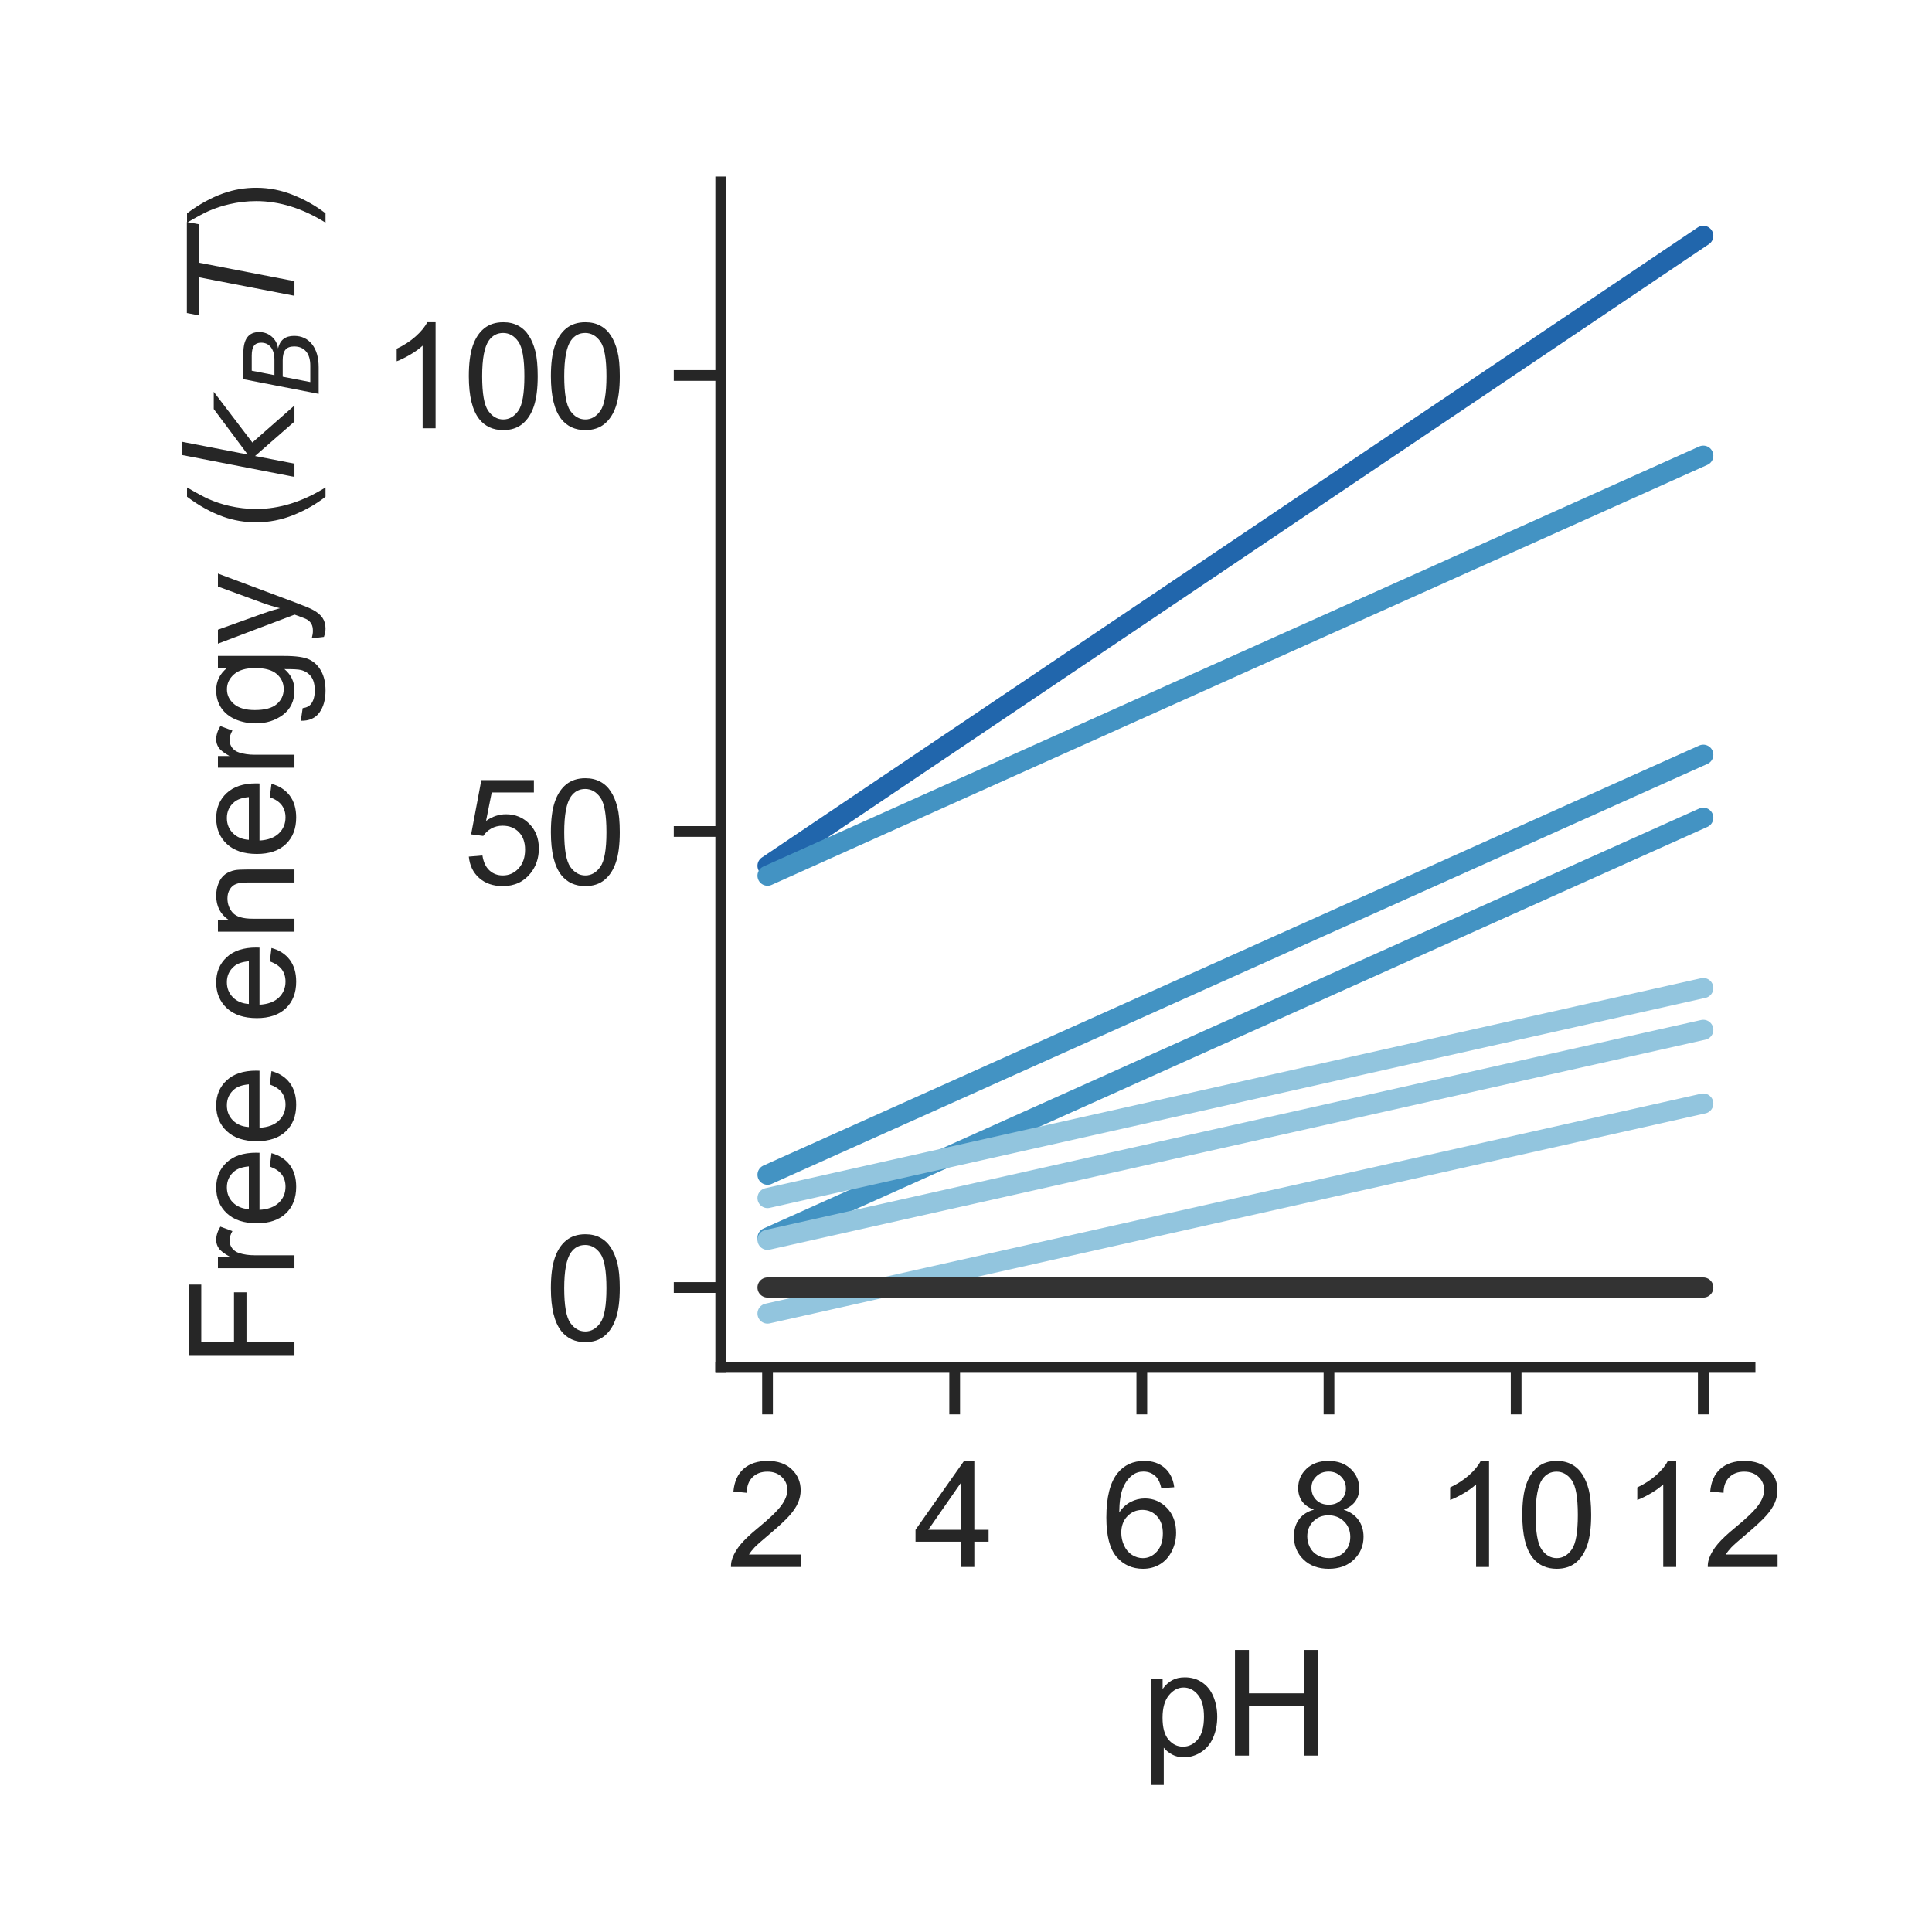 <?xml version="1.0" encoding="utf-8" standalone="no"?>
<!DOCTYPE svg PUBLIC "-//W3C//DTD SVG 1.1//EN"
  "http://www.w3.org/Graphics/SVG/1.1/DTD/svg11.dtd">
<!-- Created with matplotlib (http://matplotlib.org/) -->
<svg height="144pt" version="1.1" viewBox="0 0 144 144" width="144pt" xmlns="http://www.w3.org/2000/svg" xmlns:xlink="http://www.w3.org/1999/xlink">
 <defs>
  <style type="text/css">
*{stroke-linecap:butt;stroke-linejoin:round;}
  </style>
 </defs>
 <g id="figure_1">
  <g id="patch_1">
   <path d="M 0 144 
L 144 144 
L 144 0 
L 0 0 
z
" style="fill:#ffffff;"/>
  </g>
  <g id="axes_1">
   <g id="patch_2">
    <path d="M 53.72 101.92 
L 130.44 101.92 
L 130.44 13.56 
L 53.72 13.56 
z
" style="fill:#ffffff;"/>
   </g>
   <g id="matplotlib.axis_1">
    <g id="xtick_1">
     <g id="line2d_1">
      <defs>
       <path d="M 0 0 
L 0 3.5 
" id="mb6bd79f1a8" style="stroke:#262626;stroke-width:0.8;"/>
      </defs>
      <g>
       <use style="fill:#262626;stroke:#262626;stroke-width:0.8;" x="57.207" xlink:href="#mb6bd79f1a8" y="101.92"/>
      </g>
     </g>
     <g id="text_1">
      <!-- 2 -->
      <defs>
       <path d="M 50.344 8.453 
L 50.344 0 
L 3.031 0 
Q 2.938 3.172 4.047 6.109 
Q 5.859 10.938 9.828 15.625 
Q 13.812 20.312 21.344 26.469 
Q 33.016 36.031 37.109 41.625 
Q 41.219 47.219 41.219 52.203 
Q 41.219 57.422 37.469 61 
Q 33.734 64.594 27.734 64.594 
Q 21.391 64.594 17.578 60.781 
Q 13.766 56.984 13.719 50.25 
L 4.688 51.172 
Q 5.609 61.281 11.656 66.578 
Q 17.719 71.875 27.938 71.875 
Q 38.234 71.875 44.234 66.156 
Q 50.25 60.453 50.25 52 
Q 50.25 47.703 48.484 43.547 
Q 46.734 39.406 42.656 34.812 
Q 38.578 30.219 29.109 22.219 
Q 21.188 15.578 18.938 13.203 
Q 16.703 10.844 15.234 8.453 
z
" id="ArialMT-32"/>
      </defs>
      <g style="fill:#262626;" transform="translate(54.149 116.794)scale(0.11 -0.11)">
       <use xlink:href="#ArialMT-32"/>
      </g>
     </g>
    </g>
    <g id="xtick_2">
     <g id="line2d_2">
      <g>
       <use style="fill:#262626;stroke:#262626;stroke-width:0.8;" x="71.156" xlink:href="#mb6bd79f1a8" y="101.92"/>
      </g>
     </g>
     <g id="text_2">
      <!-- 4 -->
      <defs>
       <path d="M 32.328 0 
L 32.328 17.141 
L 1.266 17.141 
L 1.266 25.203 
L 33.938 71.578 
L 41.109 71.578 
L 41.109 25.203 
L 50.781 25.203 
L 50.781 17.141 
L 41.109 17.141 
L 41.109 0 
z
M 32.328 25.203 
L 32.328 57.469 
L 9.906 25.203 
z
" id="ArialMT-34"/>
      </defs>
      <g style="fill:#262626;" transform="translate(68.098 116.794)scale(0.11 -0.11)">
       <use xlink:href="#ArialMT-34"/>
      </g>
     </g>
    </g>
    <g id="xtick_3">
     <g id="line2d_3">
      <g>
       <use style="fill:#262626;stroke:#262626;stroke-width:0.8;" x="85.105" xlink:href="#mb6bd79f1a8" y="101.92"/>
      </g>
     </g>
     <g id="text_3">
      <!-- 6 -->
      <defs>
       <path d="M 49.75 54.047 
L 41.016 53.375 
Q 39.844 58.547 37.703 60.891 
Q 34.125 64.656 28.906 64.656 
Q 24.703 64.656 21.531 62.312 
Q 17.391 59.281 14.984 53.469 
Q 12.594 47.656 12.5 36.922 
Q 15.672 41.75 20.266 44.094 
Q 24.859 46.438 29.891 46.438 
Q 38.672 46.438 44.844 39.969 
Q 51.031 33.5 51.031 23.25 
Q 51.031 16.5 48.125 10.719 
Q 45.219 4.938 40.141 1.859 
Q 35.062 -1.219 28.609 -1.219 
Q 17.625 -1.219 10.688 6.859 
Q 3.766 14.938 3.766 33.5 
Q 3.766 54.25 11.422 63.672 
Q 18.109 71.875 29.438 71.875 
Q 37.891 71.875 43.281 67.141 
Q 48.688 62.406 49.75 54.047 
z
M 13.875 23.188 
Q 13.875 18.656 15.797 14.5 
Q 17.719 10.359 21.188 8.172 
Q 24.656 6 28.469 6 
Q 34.031 6 38.031 10.484 
Q 42.047 14.984 42.047 22.703 
Q 42.047 30.125 38.078 34.391 
Q 34.125 38.672 28.125 38.672 
Q 22.172 38.672 18.016 34.391 
Q 13.875 30.125 13.875 23.188 
z
" id="ArialMT-36"/>
      </defs>
      <g style="fill:#262626;" transform="translate(82.047 116.794)scale(0.11 -0.11)">
       <use xlink:href="#ArialMT-36"/>
      </g>
     </g>
    </g>
    <g id="xtick_4">
     <g id="line2d_4">
      <g>
       <use style="fill:#262626;stroke:#262626;stroke-width:0.8;" x="99.055" xlink:href="#mb6bd79f1a8" y="101.92"/>
      </g>
     </g>
     <g id="text_4">
      <!-- 8 -->
      <defs>
       <path d="M 17.672 38.812 
Q 12.203 40.828 9.562 44.531 
Q 6.938 48.25 6.938 53.422 
Q 6.938 61.234 12.547 66.547 
Q 18.172 71.875 27.484 71.875 
Q 36.859 71.875 42.578 66.422 
Q 48.297 60.984 48.297 53.172 
Q 48.297 48.188 45.672 44.5 
Q 43.062 40.828 37.75 38.812 
Q 44.344 36.672 47.781 31.875 
Q 51.219 27.094 51.219 20.453 
Q 51.219 11.281 44.719 5.031 
Q 38.234 -1.219 27.641 -1.219 
Q 17.047 -1.219 10.547 5.047 
Q 4.047 11.328 4.047 20.703 
Q 4.047 27.688 7.594 32.391 
Q 11.141 37.109 17.672 38.812 
z
M 15.922 53.719 
Q 15.922 48.641 19.188 45.406 
Q 22.469 42.188 27.688 42.188 
Q 32.766 42.188 36.016 45.375 
Q 39.266 48.578 39.266 53.219 
Q 39.266 58.062 35.906 61.359 
Q 32.562 64.656 27.594 64.656 
Q 22.562 64.656 19.234 61.422 
Q 15.922 58.203 15.922 53.719 
z
M 13.094 20.656 
Q 13.094 16.891 14.875 13.375 
Q 16.656 9.859 20.172 7.922 
Q 23.688 6 27.734 6 
Q 34.031 6 38.125 10.047 
Q 42.234 14.109 42.234 20.359 
Q 42.234 26.703 38.016 30.859 
Q 33.797 35.016 27.438 35.016 
Q 21.234 35.016 17.156 30.906 
Q 13.094 26.812 13.094 20.656 
z
" id="ArialMT-38"/>
      </defs>
      <g style="fill:#262626;" transform="translate(95.996 116.794)scale(0.11 -0.11)">
       <use xlink:href="#ArialMT-38"/>
      </g>
     </g>
    </g>
    <g id="xtick_5">
     <g id="line2d_5">
      <g>
       <use style="fill:#262626;stroke:#262626;stroke-width:0.8;" x="113.004" xlink:href="#mb6bd79f1a8" y="101.92"/>
      </g>
     </g>
     <g id="text_5">
      <!-- 10 -->
      <defs>
       <path d="M 37.25 0 
L 28.469 0 
L 28.469 56 
Q 25.297 52.984 20.141 49.953 
Q 14.984 46.922 10.891 45.406 
L 10.891 53.906 
Q 18.266 57.375 23.781 62.297 
Q 29.297 67.234 31.594 71.875 
L 37.25 71.875 
z
" id="ArialMT-31"/>
       <path d="M 4.156 35.297 
Q 4.156 48 6.766 55.734 
Q 9.375 63.484 14.516 67.672 
Q 19.672 71.875 27.484 71.875 
Q 33.25 71.875 37.594 69.547 
Q 41.938 67.234 44.766 62.859 
Q 47.609 58.5 49.219 52.219 
Q 50.828 45.953 50.828 35.297 
Q 50.828 22.703 48.234 14.969 
Q 45.656 7.234 40.5 3 
Q 35.359 -1.219 27.484 -1.219 
Q 17.141 -1.219 11.234 6.203 
Q 4.156 15.141 4.156 35.297 
z
M 13.188 35.297 
Q 13.188 17.672 17.312 11.828 
Q 21.438 6 27.484 6 
Q 33.547 6 37.672 11.859 
Q 41.797 17.719 41.797 35.297 
Q 41.797 52.984 37.672 58.781 
Q 33.547 64.594 27.391 64.594 
Q 21.344 64.594 17.719 59.469 
Q 13.188 52.938 13.188 35.297 
z
" id="ArialMT-30"/>
      </defs>
      <g style="fill:#262626;" transform="translate(106.887 116.794)scale(0.11 -0.11)">
       <use xlink:href="#ArialMT-31"/>
       <use x="55.615" xlink:href="#ArialMT-30"/>
      </g>
     </g>
    </g>
    <g id="xtick_6">
     <g id="line2d_6">
      <g>
       <use style="fill:#262626;stroke:#262626;stroke-width:0.8;" x="126.953" xlink:href="#mb6bd79f1a8" y="101.92"/>
      </g>
     </g>
     <g id="text_6">
      <!-- 12 -->
      <g style="fill:#262626;" transform="translate(120.836 116.794)scale(0.11 -0.11)">
       <use xlink:href="#ArialMT-31"/>
       <use x="55.615" xlink:href="#ArialMT-32"/>
      </g>
     </g>
    </g>
    <g id="text_7">
     <!-- pH -->
     <defs>
      <path d="M 6.594 -19.875 
L 6.594 51.859 
L 14.594 51.859 
L 14.594 45.125 
Q 17.438 49.078 21 51.047 
Q 24.562 53.031 29.641 53.031 
Q 36.281 53.031 41.359 49.609 
Q 46.438 46.188 49.016 39.953 
Q 51.609 33.734 51.609 26.312 
Q 51.609 18.359 48.75 11.984 
Q 45.906 5.609 40.453 2.219 
Q 35.016 -1.172 29 -1.172 
Q 24.609 -1.172 21.109 0.688 
Q 17.625 2.547 15.375 5.375 
L 15.375 -19.875 
z
M 14.547 25.641 
Q 14.547 15.625 18.594 10.844 
Q 22.656 6.062 28.422 6.062 
Q 34.281 6.062 38.453 11.016 
Q 42.625 15.969 42.625 26.375 
Q 42.625 36.281 38.547 41.203 
Q 34.469 46.141 28.812 46.141 
Q 23.188 46.141 18.859 40.891 
Q 14.547 35.641 14.547 25.641 
z
" id="ArialMT-70"/>
      <path d="M 8.016 0 
L 8.016 71.578 
L 17.484 71.578 
L 17.484 42.188 
L 54.688 42.188 
L 54.688 71.578 
L 64.156 71.578 
L 64.156 0 
L 54.688 0 
L 54.688 33.734 
L 17.484 33.734 
L 17.484 0 
z
" id="ArialMT-48"/>
     </defs>
     <g style="fill:#262626;" transform="translate(85.049 130.853)scale(0.11 -0.11)">
      <use xlink:href="#ArialMT-70"/>
      <use x="55.615" xlink:href="#ArialMT-48"/>
     </g>
    </g>
   </g>
   <g id="matplotlib.axis_2">
    <g id="ytick_1">
     <g id="line2d_7">
      <defs>
       <path d="M 0 0 
L -3.5 0 
" id="m742d9f8196" style="stroke:#262626;stroke-width:0.8;"/>
      </defs>
      <g>
       <use style="fill:#262626;stroke:#262626;stroke-width:0.8;" x="53.72" xlink:href="#m742d9f8196" y="95.963"/>
      </g>
     </g>
     <g id="text_8">
      <!-- 0 -->
      <g style="fill:#262626;" transform="translate(40.603 99.9)scale(0.11 -0.11)">
       <use xlink:href="#ArialMT-30"/>
      </g>
     </g>
    </g>
    <g id="ytick_2">
     <g id="line2d_8">
      <g>
       <use style="fill:#262626;stroke:#262626;stroke-width:0.8;" x="53.72" xlink:href="#m742d9f8196" y="61.974"/>
      </g>
     </g>
     <g id="text_9">
      <!-- 50 -->
      <defs>
       <path d="M 4.156 18.75 
L 13.375 19.531 
Q 14.406 12.797 18.141 9.391 
Q 21.875 6 27.156 6 
Q 33.5 6 37.891 10.781 
Q 42.281 15.578 42.281 23.484 
Q 42.281 31 38.062 35.344 
Q 33.844 39.703 27 39.703 
Q 22.75 39.703 19.328 37.766 
Q 15.922 35.844 13.969 32.766 
L 5.719 33.844 
L 12.641 70.609 
L 48.25 70.609 
L 48.25 62.203 
L 19.672 62.203 
L 15.828 42.969 
Q 22.266 47.469 29.344 47.469 
Q 38.719 47.469 45.156 40.969 
Q 51.609 34.469 51.609 24.266 
Q 51.609 14.547 45.953 7.469 
Q 39.062 -1.219 27.156 -1.219 
Q 17.391 -1.219 11.203 4.25 
Q 5.031 9.719 4.156 18.75 
z
" id="ArialMT-35"/>
      </defs>
      <g style="fill:#262626;" transform="translate(34.486 65.911)scale(0.11 -0.11)">
       <use xlink:href="#ArialMT-35"/>
       <use x="55.615" xlink:href="#ArialMT-30"/>
      </g>
     </g>
    </g>
    <g id="ytick_3">
     <g id="line2d_9">
      <g>
       <use style="fill:#262626;stroke:#262626;stroke-width:0.8;" x="53.72" xlink:href="#m742d9f8196" y="27.986"/>
      </g>
     </g>
     <g id="text_10">
      <!-- 100 -->
      <g style="fill:#262626;" transform="translate(28.369 31.923)scale(0.11 -0.11)">
       <use xlink:href="#ArialMT-31"/>
       <use x="55.615" xlink:href="#ArialMT-30"/>
       <use x="111.23" xlink:href="#ArialMT-30"/>
      </g>
     </g>
    </g>
    <g id="text_11">
     <!-- Free energy ($k_B T$) -->
     <defs>
      <path d="M 8.203 0 
L 8.203 71.578 
L 56.5 71.578 
L 56.5 63.141 
L 17.672 63.141 
L 17.672 40.969 
L 51.266 40.969 
L 51.266 32.516 
L 17.672 32.516 
L 17.672 0 
z
" id="ArialMT-46"/>
      <path d="M 6.5 0 
L 6.5 51.859 
L 14.406 51.859 
L 14.406 44 
Q 17.438 49.516 20 51.266 
Q 22.562 53.031 25.641 53.031 
Q 30.078 53.031 34.672 50.203 
L 31.641 42.047 
Q 28.422 43.953 25.203 43.953 
Q 22.312 43.953 20.016 42.219 
Q 17.719 40.484 16.75 37.406 
Q 15.281 32.719 15.281 27.156 
L 15.281 0 
z
" id="ArialMT-72"/>
      <path d="M 42.094 16.703 
L 51.172 15.578 
Q 49.031 7.625 43.219 3.219 
Q 37.406 -1.172 28.375 -1.172 
Q 17 -1.172 10.328 5.828 
Q 3.656 12.844 3.656 25.484 
Q 3.656 38.578 10.391 45.797 
Q 17.141 53.031 27.875 53.031 
Q 38.281 53.031 44.875 45.953 
Q 51.469 38.875 51.469 26.031 
Q 51.469 25.25 51.422 23.688 
L 12.75 23.688 
Q 13.234 15.141 17.578 10.594 
Q 21.922 6.062 28.422 6.062 
Q 33.25 6.062 36.672 8.594 
Q 40.094 11.141 42.094 16.703 
z
M 13.234 30.906 
L 42.188 30.906 
Q 41.609 37.453 38.875 40.719 
Q 34.672 45.797 27.984 45.797 
Q 21.922 45.797 17.797 41.75 
Q 13.672 37.703 13.234 30.906 
z
" id="ArialMT-65"/>
      <path id="ArialMT-20"/>
      <path d="M 6.594 0 
L 6.594 51.859 
L 14.5 51.859 
L 14.5 44.484 
Q 20.219 53.031 31 53.031 
Q 35.688 53.031 39.625 51.344 
Q 43.562 49.656 45.516 46.922 
Q 47.469 44.188 48.25 40.438 
Q 48.734 37.984 48.734 31.891 
L 48.734 0 
L 39.938 0 
L 39.938 31.547 
Q 39.938 36.922 38.906 39.578 
Q 37.891 42.234 35.281 43.812 
Q 32.672 45.406 29.156 45.406 
Q 23.531 45.406 19.453 41.844 
Q 15.375 38.281 15.375 28.328 
L 15.375 0 
z
" id="ArialMT-6e"/>
      <path d="M 4.984 -4.297 
L 13.531 -5.562 
Q 14.062 -9.516 16.5 -11.328 
Q 19.781 -13.766 25.438 -13.766 
Q 31.547 -13.766 34.859 -11.328 
Q 38.188 -8.891 39.359 -4.5 
Q 40.047 -1.812 39.984 6.781 
Q 34.234 0 25.641 0 
Q 14.938 0 9.078 7.719 
Q 3.219 15.438 3.219 26.219 
Q 3.219 33.641 5.906 39.906 
Q 8.594 46.188 13.688 49.609 
Q 18.797 53.031 25.688 53.031 
Q 34.859 53.031 40.828 45.609 
L 40.828 51.859 
L 48.922 51.859 
L 48.922 7.031 
Q 48.922 -5.078 46.453 -10.125 
Q 44 -15.188 38.641 -18.109 
Q 33.297 -21.047 25.484 -21.047 
Q 16.219 -21.047 10.5 -16.875 
Q 4.781 -12.703 4.984 -4.297 
z
M 12.25 26.859 
Q 12.25 16.656 16.297 11.969 
Q 20.359 7.281 26.469 7.281 
Q 32.516 7.281 36.609 11.938 
Q 40.719 16.609 40.719 26.562 
Q 40.719 36.078 36.5 40.906 
Q 32.281 45.75 26.312 45.75 
Q 20.453 45.75 16.344 40.984 
Q 12.25 36.234 12.25 26.859 
z
" id="ArialMT-67"/>
      <path d="M 6.203 -19.969 
L 5.219 -11.719 
Q 8.109 -12.5 10.25 -12.5 
Q 13.188 -12.5 14.938 -11.516 
Q 16.703 -10.547 17.828 -8.797 
Q 18.656 -7.469 20.516 -2.25 
Q 20.75 -1.516 21.297 -0.094 
L 1.609 51.859 
L 11.078 51.859 
L 21.875 21.828 
Q 23.969 16.109 25.641 9.812 
Q 27.156 15.875 29.25 21.625 
L 40.328 51.859 
L 49.125 51.859 
L 29.391 -0.875 
Q 26.219 -9.422 24.469 -12.641 
Q 22.125 -17 19.094 -19.016 
Q 16.062 -21.047 11.859 -21.047 
Q 9.328 -21.047 6.203 -19.969 
z
" id="ArialMT-79"/>
      <path d="M 23.391 -21.047 
Q 16.109 -11.859 11.078 0.438 
Q 6.062 12.75 6.062 25.922 
Q 6.062 37.547 9.812 48.188 
Q 14.203 60.547 23.391 72.797 
L 29.688 72.797 
Q 23.781 62.641 21.875 58.297 
Q 18.891 51.562 17.188 44.234 
Q 15.094 35.109 15.094 25.875 
Q 15.094 2.391 29.688 -21.047 
z
" id="ArialMT-28"/>
      <path d="M 18.312 75.984 
L 27.297 75.984 
L 18.703 31.688 
L 49.516 54.688 
L 61.188 54.688 
L 26.812 28.516 
L 51.906 0 
L 41.016 0 
L 17.672 26.703 
L 12.5 0 
L 3.516 0 
z
" id="DejaVuSans-Oblique-6b"/>
      <path d="M 16.891 72.906 
L 42.094 72.906 
Q 52.344 72.906 57.422 69.094 
Q 62.5 65.281 62.5 57.625 
Q 62.5 50.594 58.125 45.484 
Q 53.766 40.375 46.688 39.312 
Q 52.734 37.938 55.766 34.078 
Q 58.797 30.219 58.797 23.781 
Q 58.797 12.797 50.656 6.391 
Q 42.531 0 28.422 0 
L 2.688 0 
z
M 19.281 34.812 
L 14.109 8.109 
L 29.984 8.109 
Q 38.922 8.109 43.75 12.203 
Q 48.578 16.312 48.578 23.781 
Q 48.578 29.547 45.375 32.172 
Q 42.188 34.812 35.109 34.812 
z
M 25.094 64.797 
L 20.797 42.828 
L 35.5 42.828 
Q 43.359 42.828 47.781 46.234 
Q 52.203 49.656 52.203 55.719 
Q 52.203 60.453 49.219 62.625 
Q 46.234 64.797 39.703 64.797 
z
" id="DejaVuSans-Oblique-42"/>
      <path d="M 5.906 72.906 
L 67.578 72.906 
L 66.016 64.594 
L 39.984 64.594 
L 27.484 0 
L 17.578 0 
L 30.078 64.594 
L 4.297 64.594 
z
" id="DejaVuSans-Oblique-54"/>
      <path d="M 12.359 -21.047 
L 6.062 -21.047 
Q 20.656 2.391 20.656 25.875 
Q 20.656 35.062 18.562 44.094 
Q 16.891 51.422 13.922 58.156 
Q 12.016 62.547 6.062 72.797 
L 12.359 72.797 
Q 21.531 60.547 25.922 48.188 
Q 29.688 37.547 29.688 25.922 
Q 29.688 12.75 24.625 0.438 
Q 19.578 -11.859 12.359 -21.047 
z
" id="ArialMT-29"/>
     </defs>
     <g style="fill:#262626;" transform="translate(21.949 101.96)rotate(-90)scale(0.11 -0.11)">
      <use transform="translate(0 0.016)" xlink:href="#ArialMT-46"/>
      <use transform="translate(61.084 0.016)" xlink:href="#ArialMT-72"/>
      <use transform="translate(94.385 0.016)" xlink:href="#ArialMT-65"/>
      <use transform="translate(150 0.016)" xlink:href="#ArialMT-65"/>
      <use transform="translate(205.615 0.016)" xlink:href="#ArialMT-20"/>
      <use transform="translate(233.398 0.016)" xlink:href="#ArialMT-65"/>
      <use transform="translate(289.014 0.016)" xlink:href="#ArialMT-6e"/>
      <use transform="translate(344.629 0.016)" xlink:href="#ArialMT-65"/>
      <use transform="translate(400.244 0.016)" xlink:href="#ArialMT-72"/>
      <use transform="translate(433.545 0.016)" xlink:href="#ArialMT-67"/>
      <use transform="translate(489.16 0.016)" xlink:href="#ArialMT-79"/>
      <use transform="translate(539.16 0.016)" xlink:href="#ArialMT-20"/>
      <use transform="translate(566.943 0.016)" xlink:href="#ArialMT-28"/>
      <use transform="translate(600.244 0.016)" xlink:href="#DejaVuSans-Oblique-6b"/>
      <use transform="translate(658.154 -16.391)scale(0.7)" xlink:href="#DejaVuSans-Oblique-42"/>
      <use transform="translate(708.911 0.016)" xlink:href="#DejaVuSans-Oblique-54"/>
      <use transform="translate(769.995 0.016)" xlink:href="#ArialMT-29"/>
     </g>
    </g>
   </g>
   <g id="patch_3">
    <path d="M 53.72 101.92 
L 53.72 13.56 
" style="fill:none;stroke:#262626;stroke-linecap:square;stroke-linejoin:miter;stroke-width:0.8;"/>
   </g>
   <g id="patch_4">
    <path d="M 53.72 101.92 
L 130.44 101.92 
" style="fill:none;stroke:#262626;stroke-linecap:square;stroke-linejoin:miter;stroke-width:0.8;"/>
   </g>
   <g id="line2d_10">
    <path clip-path="url(#p2f8037e729)" d="M 57.207 64.533 
L 57.905 64.064 
L 58.602 63.594 
L 59.3 63.124 
L 59.997 62.655 
L 60.695 62.185 
L 61.392 61.716 
L 62.089 61.246 
L 62.787 60.777 
L 63.484 60.307 
L 64.182 59.837 
L 64.879 59.368 
L 65.577 58.898 
L 66.274 58.429 
L 66.972 57.959 
L 67.669 57.49 
L 68.367 57.02 
L 69.064 56.55 
L 69.761 56.081 
L 70.459 55.611 
L 71.156 55.142 
L 71.854 54.672 
L 72.551 54.203 
L 73.249 53.733 
L 73.946 53.263 
L 74.644 52.794 
L 75.341 52.324 
L 76.039 51.855 
L 76.736 51.385 
L 77.433 50.916 
L 78.131 50.446 
L 78.828 49.976 
L 79.526 49.507 
L 80.223 49.037 
L 80.921 48.568 
L 81.618 48.098 
L 82.316 47.629 
L 83.013 47.159 
L 83.711 46.69 
L 84.408 46.22 
L 85.105 45.75 
L 85.803 45.281 
L 86.5 44.811 
L 87.198 44.342 
L 87.895 43.872 
L 88.593 43.403 
L 89.29 42.933 
L 89.988 42.463 
L 90.685 41.994 
L 91.383 41.524 
L 92.08 41.055 
L 92.777 40.585 
L 93.475 40.116 
L 94.172 39.646 
L 94.87 39.176 
L 95.567 38.707 
L 96.265 38.237 
L 96.962 37.768 
L 97.66 37.298 
L 98.357 36.829 
L 99.055 36.359 
L 99.752 35.889 
L 100.449 35.42 
L 101.147 34.95 
L 101.844 34.481 
L 102.542 34.011 
L 103.239 33.542 
L 103.937 33.072 
L 104.634 32.603 
L 105.332 32.133 
L 106.029 31.663 
L 106.727 31.194 
L 107.424 30.724 
L 108.121 30.255 
L 108.819 29.785 
L 109.516 29.316 
L 110.214 28.846 
L 110.911 28.376 
L 111.609 27.907 
L 112.306 27.437 
L 113.004 26.968 
L 113.701 26.498 
L 114.399 26.029 
L 115.096 25.559 
L 115.793 25.089 
L 116.491 24.62 
L 117.188 24.15 
L 117.886 23.681 
L 118.583 23.211 
L 119.281 22.742 
L 119.978 22.272 
L 120.676 21.802 
L 121.373 21.333 
L 122.071 20.863 
L 122.768 20.394 
L 123.465 19.924 
L 124.163 19.455 
L 124.86 18.985 
L 125.558 18.515 
L 126.255 18.046 
L 126.953 17.576 
" style="fill:none;stroke:#2166ac;stroke-linecap:round;stroke-width:1.5;"/>
   </g>
   <g id="line2d_11">
    <path clip-path="url(#p2f8037e729)" d="M 57.207 92.253 
L 57.905 91.94 
L 58.602 91.627 
L 59.3 91.314 
L 59.997 91.001 
L 60.695 90.688 
L 61.392 90.375 
L 62.089 90.062 
L 62.787 89.749 
L 63.484 89.436 
L 64.182 89.123 
L 64.879 88.81 
L 65.577 88.497 
L 66.274 88.184 
L 66.972 87.871 
L 67.669 87.558 
L 68.367 87.244 
L 69.064 86.931 
L 69.761 86.618 
L 70.459 86.305 
L 71.156 85.992 
L 71.854 85.679 
L 72.551 85.366 
L 73.249 85.053 
L 73.946 84.74 
L 74.644 84.427 
L 75.341 84.114 
L 76.039 83.801 
L 76.736 83.488 
L 77.433 83.175 
L 78.131 82.862 
L 78.828 82.549 
L 79.526 82.236 
L 80.223 81.923 
L 80.921 81.61 
L 81.618 81.297 
L 82.316 80.984 
L 83.013 80.671 
L 83.711 80.357 
L 84.408 80.044 
L 85.105 79.731 
L 85.803 79.418 
L 86.5 79.105 
L 87.198 78.792 
L 87.895 78.479 
L 88.593 78.166 
L 89.29 77.853 
L 89.988 77.54 
L 90.685 77.227 
L 91.383 76.914 
L 92.08 76.601 
L 92.777 76.288 
L 93.475 75.975 
L 94.172 75.662 
L 94.87 75.349 
L 95.567 75.036 
L 96.265 74.723 
L 96.962 74.41 
L 97.66 74.097 
L 98.357 73.784 
L 99.055 73.47 
L 99.752 73.157 
L 100.449 72.844 
L 101.147 72.531 
L 101.844 72.218 
L 102.542 71.905 
L 103.239 71.592 
L 103.937 71.279 
L 104.634 70.966 
L 105.332 70.653 
L 106.029 70.34 
L 106.727 70.027 
L 107.424 69.714 
L 108.121 69.401 
L 108.819 69.088 
L 109.516 68.775 
L 110.214 68.462 
L 110.911 68.149 
L 111.609 67.836 
L 112.306 67.523 
L 113.004 67.21 
L 113.701 66.897 
L 114.399 66.584 
L 115.096 66.27 
L 115.793 65.957 
L 116.491 65.644 
L 117.188 65.331 
L 117.886 65.018 
L 118.583 64.705 
L 119.281 64.392 
L 119.978 64.079 
L 120.676 63.766 
L 121.373 63.453 
L 122.071 63.14 
L 122.768 62.827 
L 123.465 62.514 
L 124.163 62.201 
L 124.86 61.888 
L 125.558 61.575 
L 126.255 61.262 
L 126.953 60.949 
" style="fill:none;stroke:#4393c3;stroke-linecap:round;stroke-width:1.5;"/>
   </g>
   <g id="line2d_12">
    <path clip-path="url(#p2f8037e729)" d="M 57.207 65.269 
L 57.905 64.956 
L 58.602 64.643 
L 59.3 64.33 
L 59.997 64.017 
L 60.695 63.704 
L 61.392 63.39 
L 62.089 63.077 
L 62.787 62.764 
L 63.484 62.451 
L 64.182 62.138 
L 64.879 61.825 
L 65.577 61.512 
L 66.274 61.199 
L 66.972 60.886 
L 67.669 60.573 
L 68.367 60.26 
L 69.064 59.947 
L 69.761 59.634 
L 70.459 59.321 
L 71.156 59.008 
L 71.854 58.695 
L 72.551 58.382 
L 73.249 58.069 
L 73.946 57.756 
L 74.644 57.443 
L 75.341 57.13 
L 76.039 56.817 
L 76.736 56.503 
L 77.433 56.19 
L 78.131 55.877 
L 78.828 55.564 
L 79.526 55.251 
L 80.223 54.938 
L 80.921 54.625 
L 81.618 54.312 
L 82.316 53.999 
L 83.013 53.686 
L 83.711 53.373 
L 84.408 53.06 
L 85.105 52.747 
L 85.803 52.434 
L 86.5 52.121 
L 87.198 51.808 
L 87.895 51.495 
L 88.593 51.182 
L 89.29 50.869 
L 89.988 50.556 
L 90.685 50.243 
L 91.383 49.93 
L 92.08 49.616 
L 92.777 49.303 
L 93.475 48.99 
L 94.172 48.677 
L 94.87 48.364 
L 95.567 48.051 
L 96.265 47.738 
L 96.962 47.425 
L 97.66 47.112 
L 98.357 46.799 
L 99.055 46.486 
L 99.752 46.173 
L 100.449 45.86 
L 101.147 45.547 
L 101.844 45.234 
L 102.542 44.921 
L 103.239 44.608 
L 103.937 44.295 
L 104.634 43.982 
L 105.332 43.669 
L 106.029 43.356 
L 106.727 43.043 
L 107.424 42.73 
L 108.121 42.416 
L 108.819 42.103 
L 109.516 41.79 
L 110.214 41.477 
L 110.911 41.164 
L 111.609 40.851 
L 112.306 40.538 
L 113.004 40.225 
L 113.701 39.912 
L 114.399 39.599 
L 115.096 39.286 
L 115.793 38.973 
L 116.491 38.66 
L 117.188 38.347 
L 117.886 38.034 
L 118.583 37.721 
L 119.281 37.408 
L 119.978 37.095 
L 120.676 36.782 
L 121.373 36.469 
L 122.071 36.156 
L 122.768 35.843 
L 123.465 35.529 
L 124.163 35.216 
L 124.86 34.903 
L 125.558 34.59 
L 126.255 34.277 
L 126.953 33.964 
" style="fill:none;stroke:#4393c3;stroke-linecap:round;stroke-width:1.5;"/>
   </g>
   <g id="line2d_13">
    <path clip-path="url(#p2f8037e729)" d="M 57.207 87.558 
L 57.905 87.244 
L 58.602 86.931 
L 59.3 86.618 
L 59.997 86.305 
L 60.695 85.992 
L 61.392 85.679 
L 62.089 85.366 
L 62.787 85.053 
L 63.484 84.74 
L 64.182 84.427 
L 64.879 84.114 
L 65.577 83.801 
L 66.274 83.488 
L 66.972 83.175 
L 67.669 82.862 
L 68.367 82.549 
L 69.064 82.236 
L 69.761 81.923 
L 70.459 81.61 
L 71.156 81.297 
L 71.854 80.984 
L 72.551 80.671 
L 73.249 80.357 
L 73.946 80.044 
L 74.644 79.731 
L 75.341 79.418 
L 76.039 79.105 
L 76.736 78.792 
L 77.433 78.479 
L 78.131 78.166 
L 78.828 77.853 
L 79.526 77.54 
L 80.223 77.227 
L 80.921 76.914 
L 81.618 76.601 
L 82.316 76.288 
L 83.013 75.975 
L 83.711 75.662 
L 84.408 75.349 
L 85.105 75.036 
L 85.803 74.723 
L 86.5 74.41 
L 87.198 74.097 
L 87.895 73.784 
L 88.593 73.47 
L 89.29 73.157 
L 89.988 72.844 
L 90.685 72.531 
L 91.383 72.218 
L 92.08 71.905 
L 92.777 71.592 
L 93.475 71.279 
L 94.172 70.966 
L 94.87 70.653 
L 95.567 70.34 
L 96.265 70.027 
L 96.962 69.714 
L 97.66 69.401 
L 98.357 69.088 
L 99.055 68.775 
L 99.752 68.462 
L 100.449 68.149 
L 101.147 67.836 
L 101.844 67.523 
L 102.542 67.21 
L 103.239 66.897 
L 103.937 66.584 
L 104.634 66.27 
L 105.332 65.957 
L 106.029 65.644 
L 106.727 65.331 
L 107.424 65.018 
L 108.121 64.705 
L 108.819 64.392 
L 109.516 64.079 
L 110.214 63.766 
L 110.911 63.453 
L 111.609 63.14 
L 112.306 62.827 
L 113.004 62.514 
L 113.701 62.201 
L 114.399 61.888 
L 115.096 61.575 
L 115.793 61.262 
L 116.491 60.949 
L 117.188 60.636 
L 117.886 60.323 
L 118.583 60.01 
L 119.281 59.697 
L 119.978 59.383 
L 120.676 59.07 
L 121.373 58.757 
L 122.071 58.444 
L 122.768 58.131 
L 123.465 57.818 
L 124.163 57.505 
L 124.86 57.192 
L 125.558 56.879 
L 126.255 56.566 
L 126.953 56.253 
" style="fill:none;stroke:#4393c3;stroke-linecap:round;stroke-width:1.5;"/>
   </g>
   <g id="line2d_14">
    <path clip-path="url(#p2f8037e729)" d="M 57.207 92.41 
L 57.905 92.253 
L 58.602 92.097 
L 59.3 91.94 
L 59.997 91.784 
L 60.695 91.627 
L 61.392 91.471 
L 62.089 91.314 
L 62.787 91.158 
L 63.484 91.001 
L 64.182 90.844 
L 64.879 90.688 
L 65.577 90.531 
L 66.274 90.375 
L 66.972 90.218 
L 67.669 90.062 
L 68.367 89.905 
L 69.064 89.749 
L 69.761 89.592 
L 70.459 89.436 
L 71.156 89.279 
L 71.854 89.123 
L 72.551 88.966 
L 73.249 88.81 
L 73.946 88.653 
L 74.644 88.497 
L 75.341 88.34 
L 76.039 88.184 
L 76.736 88.027 
L 77.433 87.871 
L 78.131 87.714 
L 78.828 87.558 
L 79.526 87.401 
L 80.223 87.244 
L 80.921 87.088 
L 81.618 86.931 
L 82.316 86.775 
L 83.013 86.618 
L 83.711 86.462 
L 84.408 86.305 
L 85.105 86.149 
L 85.803 85.992 
L 86.5 85.836 
L 87.198 85.679 
L 87.895 85.523 
L 88.593 85.366 
L 89.29 85.21 
L 89.988 85.053 
L 90.685 84.897 
L 91.383 84.74 
L 92.08 84.584 
L 92.777 84.427 
L 93.475 84.271 
L 94.172 84.114 
L 94.87 83.957 
L 95.567 83.801 
L 96.265 83.644 
L 96.962 83.488 
L 97.66 83.331 
L 98.357 83.175 
L 99.055 83.018 
L 99.752 82.862 
L 100.449 82.705 
L 101.147 82.549 
L 101.844 82.392 
L 102.542 82.236 
L 103.239 82.079 
L 103.937 81.923 
L 104.634 81.766 
L 105.332 81.61 
L 106.029 81.453 
L 106.727 81.297 
L 107.424 81.14 
L 108.121 80.984 
L 108.819 80.827 
L 109.516 80.671 
L 110.214 80.514 
L 110.911 80.357 
L 111.609 80.201 
L 112.306 80.044 
L 113.004 79.888 
L 113.701 79.731 
L 114.399 79.575 
L 115.096 79.418 
L 115.793 79.262 
L 116.491 79.105 
L 117.188 78.949 
L 117.886 78.792 
L 118.583 78.636 
L 119.281 78.479 
L 119.978 78.323 
L 120.676 78.166 
L 121.373 78.01 
L 122.071 77.853 
L 122.768 77.697 
L 123.465 77.54 
L 124.163 77.384 
L 124.86 77.227 
L 125.558 77.071 
L 126.255 76.914 
L 126.953 76.757 
" style="fill:none;stroke:#92c5de;stroke-linecap:round;stroke-width:1.5;"/>
   </g>
   <g id="line2d_15">
    <path clip-path="url(#p2f8037e729)" d="M 57.207 89.295 
L 57.905 89.138 
L 58.602 88.982 
L 59.3 88.825 
L 59.997 88.669 
L 60.695 88.512 
L 61.392 88.356 
L 62.089 88.199 
L 62.787 88.043 
L 63.484 87.886 
L 64.182 87.73 
L 64.879 87.573 
L 65.577 87.417 
L 66.274 87.26 
L 66.972 87.104 
L 67.669 86.947 
L 68.367 86.791 
L 69.064 86.634 
L 69.761 86.478 
L 70.459 86.321 
L 71.156 86.164 
L 71.854 86.008 
L 72.551 85.851 
L 73.249 85.695 
L 73.946 85.538 
L 74.644 85.382 
L 75.341 85.225 
L 76.039 85.069 
L 76.736 84.912 
L 77.433 84.756 
L 78.131 84.599 
L 78.828 84.443 
L 79.526 84.286 
L 80.223 84.13 
L 80.921 83.973 
L 81.618 83.817 
L 82.316 83.66 
L 83.013 83.504 
L 83.711 83.347 
L 84.408 83.191 
L 85.105 83.034 
L 85.803 82.877 
L 86.5 82.721 
L 87.198 82.564 
L 87.895 82.408 
L 88.593 82.251 
L 89.29 82.095 
L 89.988 81.938 
L 90.685 81.782 
L 91.383 81.625 
L 92.08 81.469 
L 92.777 81.312 
L 93.475 81.156 
L 94.172 80.999 
L 94.87 80.843 
L 95.567 80.686 
L 96.265 80.53 
L 96.962 80.373 
L 97.66 80.217 
L 98.357 80.06 
L 99.055 79.904 
L 99.752 79.747 
L 100.449 79.591 
L 101.147 79.434 
L 101.844 79.277 
L 102.542 79.121 
L 103.239 78.964 
L 103.937 78.808 
L 104.634 78.651 
L 105.332 78.495 
L 106.029 78.338 
L 106.727 78.182 
L 107.424 78.025 
L 108.121 77.869 
L 108.819 77.712 
L 109.516 77.556 
L 110.214 77.399 
L 110.911 77.243 
L 111.609 77.086 
L 112.306 76.93 
L 113.004 76.773 
L 113.701 76.617 
L 114.399 76.46 
L 115.096 76.304 
L 115.793 76.147 
L 116.491 75.991 
L 117.188 75.834 
L 117.886 75.677 
L 118.583 75.521 
L 119.281 75.364 
L 119.978 75.208 
L 120.676 75.051 
L 121.373 74.895 
L 122.071 74.738 
L 122.768 74.582 
L 123.465 74.425 
L 124.163 74.269 
L 124.86 74.112 
L 125.558 73.956 
L 126.255 73.799 
L 126.953 73.643 
" style="fill:none;stroke:#92c5de;stroke-linecap:round;stroke-width:1.5;"/>
   </g>
   <g id="line2d_16">
    <path clip-path="url(#p2f8037e729)" d="M 57.207 97.904 
L 57.905 97.747 
L 58.602 97.591 
L 59.3 97.434 
L 59.997 97.278 
L 60.695 97.121 
L 61.392 96.965 
L 62.089 96.808 
L 62.787 96.651 
L 63.484 96.495 
L 64.182 96.338 
L 64.879 96.182 
L 65.577 96.025 
L 66.274 95.869 
L 66.972 95.712 
L 67.669 95.556 
L 68.367 95.399 
L 69.064 95.243 
L 69.761 95.086 
L 70.459 94.93 
L 71.156 94.773 
L 71.854 94.617 
L 72.551 94.46 
L 73.249 94.304 
L 73.946 94.147 
L 74.644 93.991 
L 75.341 93.834 
L 76.039 93.678 
L 76.736 93.521 
L 77.433 93.364 
L 78.131 93.208 
L 78.828 93.051 
L 79.526 92.895 
L 80.223 92.738 
L 80.921 92.582 
L 81.618 92.425 
L 82.316 92.269 
L 83.013 92.112 
L 83.711 91.956 
L 84.408 91.799 
L 85.105 91.643 
L 85.803 91.486 
L 86.5 91.33 
L 87.198 91.173 
L 87.895 91.017 
L 88.593 90.86 
L 89.29 90.704 
L 89.988 90.547 
L 90.685 90.391 
L 91.383 90.234 
L 92.08 90.078 
L 92.777 89.921 
L 93.475 89.764 
L 94.172 89.608 
L 94.87 89.451 
L 95.567 89.295 
L 96.265 89.138 
L 96.962 88.982 
L 97.66 88.825 
L 98.357 88.669 
L 99.055 88.512 
L 99.752 88.356 
L 100.449 88.199 
L 101.147 88.043 
L 101.844 87.886 
L 102.542 87.73 
L 103.239 87.573 
L 103.937 87.417 
L 104.634 87.26 
L 105.332 87.104 
L 106.029 86.947 
L 106.727 86.791 
L 107.424 86.634 
L 108.121 86.478 
L 108.819 86.321 
L 109.516 86.164 
L 110.214 86.008 
L 110.911 85.851 
L 111.609 85.695 
L 112.306 85.538 
L 113.004 85.382 
L 113.701 85.225 
L 114.399 85.069 
L 115.096 84.912 
L 115.793 84.756 
L 116.491 84.599 
L 117.188 84.443 
L 117.886 84.286 
L 118.583 84.13 
L 119.281 83.973 
L 119.978 83.817 
L 120.676 83.66 
L 121.373 83.504 
L 122.071 83.347 
L 122.768 83.191 
L 123.465 83.034 
L 124.163 82.877 
L 124.86 82.721 
L 125.558 82.564 
L 126.255 82.408 
L 126.953 82.251 
" style="fill:none;stroke:#92c5de;stroke-linecap:round;stroke-width:1.5;"/>
   </g>
   <g id="line2d_17">
    <path clip-path="url(#p2f8037e729)" d="M 57.207 95.963 
L 57.905 95.963 
L 58.602 95.963 
L 59.3 95.963 
L 59.997 95.963 
L 60.695 95.963 
L 61.392 95.963 
L 62.089 95.963 
L 62.787 95.963 
L 63.484 95.963 
L 64.182 95.963 
L 64.879 95.963 
L 65.577 95.963 
L 66.274 95.963 
L 66.972 95.963 
L 67.669 95.963 
L 68.367 95.963 
L 69.064 95.963 
L 69.761 95.963 
L 70.459 95.963 
L 71.156 95.963 
L 71.854 95.963 
L 72.551 95.963 
L 73.249 95.963 
L 73.946 95.963 
L 74.644 95.963 
L 75.341 95.963 
L 76.039 95.963 
L 76.736 95.963 
L 77.433 95.963 
L 78.131 95.963 
L 78.828 95.963 
L 79.526 95.963 
L 80.223 95.963 
L 80.921 95.963 
L 81.618 95.963 
L 82.316 95.963 
L 83.013 95.963 
L 83.711 95.963 
L 84.408 95.963 
L 85.105 95.963 
L 85.803 95.963 
L 86.5 95.963 
L 87.198 95.963 
L 87.895 95.963 
L 88.593 95.963 
L 89.29 95.963 
L 89.988 95.963 
L 90.685 95.963 
L 91.383 95.963 
L 92.08 95.963 
L 92.777 95.963 
L 93.475 95.963 
L 94.172 95.963 
L 94.87 95.963 
L 95.567 95.963 
L 96.265 95.963 
L 96.962 95.963 
L 97.66 95.963 
L 98.357 95.963 
L 99.055 95.963 
L 99.752 95.963 
L 100.449 95.963 
L 101.147 95.963 
L 101.844 95.963 
L 102.542 95.963 
L 103.239 95.963 
L 103.937 95.963 
L 104.634 95.963 
L 105.332 95.963 
L 106.029 95.963 
L 106.727 95.963 
L 107.424 95.963 
L 108.121 95.963 
L 108.819 95.963 
L 109.516 95.963 
L 110.214 95.963 
L 110.911 95.963 
L 111.609 95.963 
L 112.306 95.963 
L 113.004 95.963 
L 113.701 95.963 
L 114.399 95.963 
L 115.096 95.963 
L 115.793 95.963 
L 116.491 95.963 
L 117.188 95.963 
L 117.886 95.963 
L 118.583 95.963 
L 119.281 95.963 
L 119.978 95.963 
L 120.676 95.963 
L 121.373 95.963 
L 122.071 95.963 
L 122.768 95.963 
L 123.465 95.963 
L 124.163 95.963 
L 124.86 95.963 
L 125.558 95.963 
L 126.255 95.963 
L 126.953 95.963 
" style="fill:none;stroke:#333333;stroke-linecap:round;stroke-width:1.5;"/>
   </g>
  </g>
 </g>
 <defs>
  <clipPath id="p2f8037e729">
   <rect height="88.36" width="76.72" x="53.72" y="13.56"/>
  </clipPath>
 </defs>
</svg>
